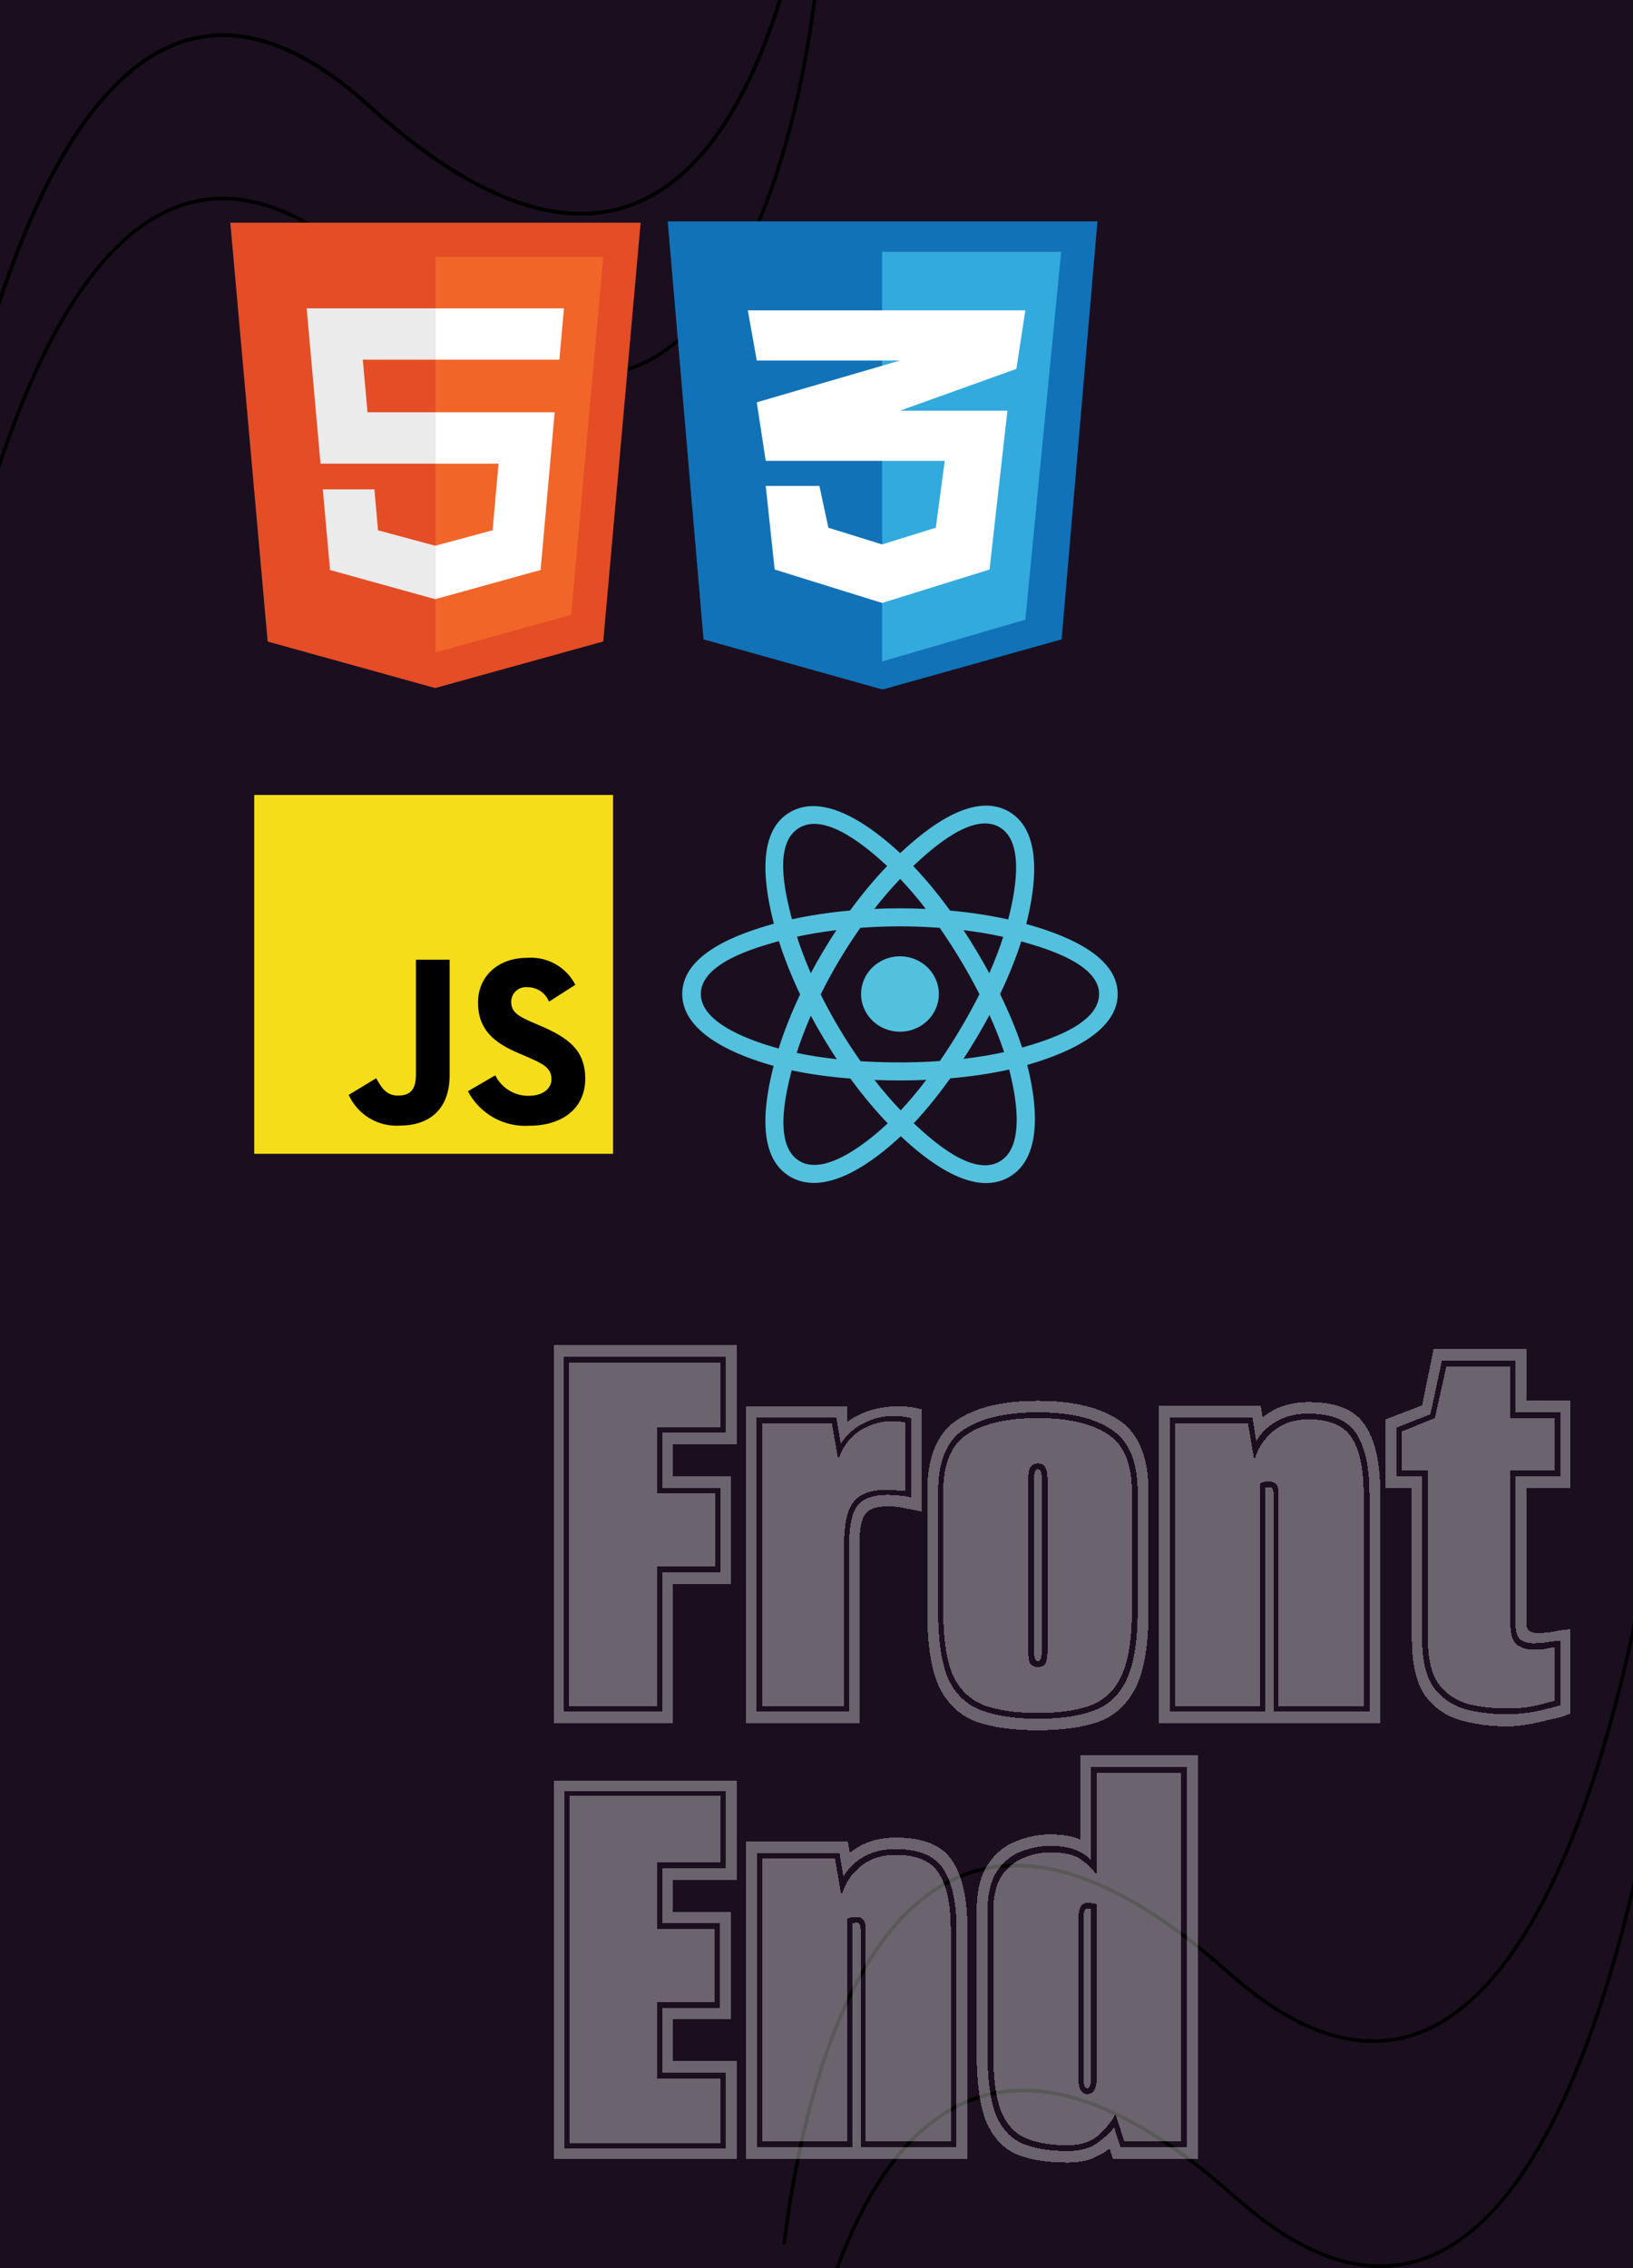 <svg width="450" height="625" viewBox="0 0 450 625" fill="none" xmlns="http://www.w3.org/2000/svg">
<g clip-path="url(#clip0_1_511)">
<rect width="450" height="625" fill="#1B0F1F"/>
<path d="M-24 212.5C-17.167 119.667 17.5 -47 101.5 29C206.5 124 223 -37 224.5 -45" stroke="black"/>
<path d="M-24 212.5C-17.167 119.667 17.5 -47 101.5 29C206.5 124 223 -37 224.5 -45" stroke="black"/>
<path d="M-24 257.5C-17.167 164.667 17.5 -2 101.5 74C206.5 169 223 8 224.5 0" stroke="black"/>
<path d="M464.492 421C458.39 513.884 425.038 680.819 340.442 605.483C234.697 511.313 219.465 672.438 218.028 680.449" stroke="black"/>
<path d="M462.492 359C456.39 451.884 423.038 618.819 338.442 543.483C232.697 449.313 217.465 610.438 216.028 618.449" stroke="black"/>
<g filter="url(#filter0_d_1_511)">
<path d="M152.586 472V367.827H202.998V395.148H185.372V403.961H201.412V433.574H185.372V472H152.586ZM155.407 468.827H182.552V430.401H198.592V407.134H182.552V391.975H200.002V371H155.407V468.827ZM156.817 467.241V372.586H198.592V390.389H181.141V408.721H197.182V428.815H181.141V467.241H156.817ZM205.604 472V384.748H233.454V388.979C236.157 386.981 239.271 385.689 242.796 385.101C246.439 384.396 250.14 384.513 253.901 385.453V413.656C252.256 413.303 250.728 413.01 249.318 412.775C248.025 412.422 246.439 412.246 244.559 412.246C241.268 412.246 239.153 413.068 238.213 414.714C237.273 416.241 236.803 419.12 236.803 423.351V472H205.604ZM208.424 468.827H233.983V423.351C233.983 417.71 234.746 413.95 236.274 412.07C237.802 410.072 240.563 409.073 244.559 409.073C245.499 409.073 246.556 409.132 247.731 409.249C249.024 409.367 250.14 409.543 251.08 409.778V387.921C247.203 386.981 243.501 387.157 239.976 388.45C236.45 389.743 233.689 391.917 231.691 394.972L230.457 387.745H208.424V468.827ZM210.01 467.241V389.331H229.223L230.986 399.378C232.396 395.266 234.864 392.328 238.389 390.565C241.915 388.803 245.616 388.333 249.494 389.155V408.016C248.671 407.898 247.849 407.839 247.026 407.839C246.204 407.722 245.381 407.663 244.559 407.663C240.093 407.663 236.979 408.779 235.216 411.012C233.454 413.127 232.572 417.24 232.572 423.351V467.241H210.01ZM286.009 473.939C278.958 473.939 273.2 473.116 268.735 471.471C264.269 469.709 260.92 466.477 258.687 461.777C256.572 457.076 255.515 450.143 255.515 440.977V408.368C255.515 398.85 258.159 392.269 263.447 388.626C268.735 384.983 276.255 383.162 286.009 383.162C295.762 383.162 303.283 384.983 308.571 388.626C313.859 392.269 316.503 398.85 316.503 408.368V440.977C316.503 450.143 315.386 457.076 313.154 461.777C310.921 466.477 307.572 469.709 303.106 471.471C298.641 473.116 292.942 473.939 286.009 473.939ZM286.009 470.766C292.354 470.766 297.525 470.002 301.52 468.475C305.633 466.947 308.629 464.068 310.51 459.838C312.507 455.49 313.506 449.203 313.506 440.977V408.368C313.506 399.907 311.097 394.149 306.279 391.094C301.579 387.921 294.822 386.335 286.009 386.335C277.195 386.335 270.38 387.921 265.562 391.094C260.861 394.149 258.511 399.907 258.511 408.368V440.977C258.511 449.203 259.451 455.49 261.331 459.838C263.329 464.068 266.384 466.947 270.497 468.475C274.61 470.002 279.781 470.766 286.009 470.766ZM286.009 469.18C280.016 469.18 275.08 468.475 271.202 467.065C267.324 465.537 264.445 462.775 262.565 458.78C260.803 454.667 259.921 448.733 259.921 440.977V408.368C259.921 400.495 262.154 395.148 266.619 392.328C271.085 389.39 277.548 387.921 286.009 387.921C294.352 387.921 300.756 389.39 305.222 392.328C309.687 395.148 311.92 400.495 311.92 408.368V440.977C311.92 448.733 310.98 454.667 309.099 458.78C307.337 462.775 304.516 465.537 300.639 467.065C296.878 468.475 292.002 469.18 286.009 469.18ZM286.009 456.489C287.301 456.489 288.065 456.019 288.3 455.078C288.535 454.021 288.653 453.081 288.653 452.258V404.666C288.653 403.021 288.418 401.905 287.947 401.317C287.595 400.73 286.949 400.436 286.009 400.436C285.186 400.436 284.54 400.73 284.07 401.317C283.6 401.787 283.365 402.904 283.365 404.666V452.258C283.365 453.433 283.482 454.432 283.717 455.255C284.07 456.077 284.833 456.489 286.009 456.489ZM286.009 454.902C285.304 454.902 284.951 454.021 284.951 452.258V404.666C284.951 402.904 285.304 402.022 286.009 402.022C286.714 402.022 287.066 402.904 287.066 404.666V452.258C287.066 454.021 286.714 454.902 286.009 454.902ZM319.385 472V384.572H347.411L347.94 387.745C351.348 384.925 355.578 383.515 360.631 383.515C368.269 383.515 373.44 385.63 376.142 389.86C378.963 393.973 380.373 400.319 380.373 408.897V472H319.385ZM322.381 468.827H348.645V407.134C348.88 407.017 349.291 406.958 349.879 406.958C350.584 406.958 350.936 407.545 350.936 408.721V468.827H377.376V408.897C377.376 401.611 376.201 396.088 373.851 392.328C371.501 388.568 367.035 386.687 360.455 386.687C357.164 386.687 354.285 387.392 351.818 388.803C349.467 390.095 347.587 391.917 346.177 394.267L345.12 387.745H322.381V468.827ZM323.791 467.241V389.331H343.886L345.648 399.555C346.588 396.264 348.351 393.562 350.936 391.447C353.522 389.331 356.753 388.274 360.631 388.274C366.506 388.274 370.502 390.036 372.617 393.562C374.732 396.97 375.79 402.081 375.79 408.897V467.241H352.346V409.249C352.346 407.604 352.111 406.547 351.641 406.077C351.171 405.607 350.466 405.372 349.526 405.372C348.704 405.372 347.94 405.548 347.235 405.9V467.241H323.791ZM415.327 472.881C410.627 472.881 406.279 472.294 402.283 471.119C398.288 469.944 395.056 467.652 392.589 464.244C390.239 460.719 389.063 455.549 389.063 448.733V407.134H381.837V388.274L391.884 384.396L395.056 368.885H420.615V383.162H432.777V407.134H420.615V444.503C420.615 446.265 421.673 447.147 423.788 447.147C424.963 447.147 426.373 447.029 428.018 446.794C429.663 446.441 431.25 446.206 432.777 446.089V469.356C431.837 469.709 430.838 470.061 429.781 470.414C428.723 470.649 427.666 470.884 426.608 471.119C424.845 471.589 422.965 472 420.968 472.353C418.97 472.705 417.09 472.881 415.327 472.881ZM415.327 469.532C417.09 469.532 418.794 469.415 420.439 469.18C422.201 468.945 423.788 468.651 425.198 468.298C426.021 468.063 426.784 467.887 427.489 467.77C428.312 467.535 429.135 467.3 429.957 467.065V449.262C428.312 449.379 426.843 449.555 425.55 449.791C424.258 449.908 423.318 449.967 422.73 449.967C421.085 449.967 419.792 449.614 418.852 448.909C418.03 448.087 417.619 446.618 417.619 444.503V403.961H429.957V386.335H417.619V372.057H397.348L394.175 386.864L384.833 390.565V403.961H391.884V448.733C391.884 454.608 392.941 459.074 395.056 462.129C397.289 465.067 400.168 467.065 403.694 468.122C407.336 469.062 411.214 469.532 415.327 469.532ZM415.327 467.946C411.449 467.946 407.865 467.535 404.575 466.712C401.285 465.772 398.582 463.951 396.467 461.248C394.469 458.428 393.47 454.256 393.47 448.733V402.375H386.243V391.623L395.409 387.921L398.582 373.644H416.208V387.921H428.371V402.375H416.208V444.503C416.208 447.44 416.796 449.379 417.971 450.319C419.146 451.259 420.733 451.729 422.73 451.729C423.67 451.729 424.669 451.671 425.727 451.553C426.784 451.318 427.666 451.142 428.371 451.024V465.831L424.317 466.888C421.731 467.593 418.735 467.946 415.327 467.946ZM152.586 592V487.827H202.998V515.148H185.372V523.961H201.412V553.574H185.372V565.031H202.998V592H152.586ZM155.583 589.18H200.002V568.38H182.552V550.401H198.415V527.134H182.552V511.975H200.002V490.647H155.583V589.18ZM156.993 587.77V492.057H198.592V510.389H181.141V528.721H197.005V548.815H181.141V569.967H198.592V587.77H156.993ZM205.604 592V504.572H233.63L234.159 507.745C237.567 504.925 241.797 503.515 246.85 503.515C254.488 503.515 259.659 505.63 262.361 509.86C265.182 513.973 266.592 520.319 266.592 528.897V592H205.604ZM208.6 588.827H234.864V527.134C235.099 527.017 235.51 526.958 236.098 526.958C236.803 526.958 237.155 527.545 237.155 528.721V588.827H263.595V528.897C263.595 521.611 262.42 516.088 260.07 512.328C257.72 508.568 253.254 506.687 246.674 506.687C243.383 506.687 240.504 507.392 238.037 508.803C235.687 510.095 233.806 511.917 232.396 514.267L231.339 507.745H208.6V588.827ZM210.01 587.241V509.331H230.105L231.867 519.555C232.808 516.264 234.57 513.562 237.155 511.447C239.741 509.331 242.972 508.274 246.85 508.274C252.726 508.274 256.721 510.036 258.836 513.562C260.951 516.97 262.009 522.081 262.009 528.897V587.241H238.566V529.249C238.566 527.604 238.331 526.547 237.86 526.077C237.39 525.607 236.685 525.372 235.745 525.372C234.923 525.372 234.159 525.548 233.454 525.9V587.241H210.01ZM294.143 593.058C288.502 593.058 283.802 592.294 280.042 590.766C276.399 589.121 273.637 586.124 271.757 581.777C269.995 577.311 269.113 570.848 269.113 562.387V524.138C269.113 518.497 270.112 514.149 272.11 511.094C274.225 507.921 276.81 505.747 279.865 504.572C283.038 503.28 286.211 502.633 289.384 502.633C292.792 502.633 295.553 503.103 297.668 504.043V480.776H330.101V592H306.658L305.776 589.18C304.484 590.237 302.839 591.177 300.841 592C298.961 592.705 296.728 593.058 294.143 593.058ZM294.143 589.885C297.551 589.885 300.254 589.18 302.251 587.77C304.366 586.242 305.953 584.773 307.01 583.363L308.773 588.827H327.105V484.125H300.665V509.684C299.49 508.509 298.021 507.569 296.258 506.864C294.495 506.159 292.204 505.806 289.384 505.806C286.681 505.806 283.978 506.335 281.276 507.392C278.573 508.45 276.34 510.33 274.577 513.033C272.932 515.618 272.11 519.32 272.11 524.138V562.387C272.11 570.026 272.874 575.842 274.401 579.838C276.046 583.716 278.455 586.359 281.628 587.77C284.918 589.18 289.09 589.885 294.143 589.885ZM294.143 588.298C289.56 588.298 285.741 587.652 282.686 586.359C279.63 585.067 277.339 582.54 275.811 578.78C274.401 575.02 273.696 569.555 273.696 562.387V524.138C273.696 519.79 274.46 516.441 275.988 514.091C277.633 511.74 279.63 510.095 281.981 509.155C284.448 508.097 286.916 507.569 289.384 507.569C293.379 507.569 296.258 508.274 298.021 509.684C299.901 510.976 301.311 512.387 302.251 513.914V485.712H325.518V587.241H309.831L307.363 579.661C306.658 581.307 305.189 583.187 302.956 585.302C300.841 587.3 297.903 588.298 294.143 588.298ZM299.607 574.197C301.37 574.197 302.251 572.611 302.251 569.438V521.846C301.899 521.729 301.487 521.67 301.017 521.67C300.665 521.552 300.195 521.494 299.607 521.494C297.962 521.494 297.139 523.08 297.139 526.253V569.438C297.139 572.611 297.962 574.197 299.607 574.197ZM299.607 572.611C298.902 572.611 298.55 571.553 298.55 569.438V526.253C298.55 524.138 298.902 523.08 299.607 523.08H300.665V569.438C300.665 571.553 300.312 572.611 299.607 572.611Z" fill="white" fill-opacity="0.35" shape-rendering="crispEdges"/>
</g>
<path d="M176.534 61.364L166.233 176.759L119.931 189.596L73.756 176.777L63.466 61.364H176.534Z" fill="#E44D26"/>
<path d="M120 179.784L157.415 169.411L166.217 70.801H120V179.784Z" fill="#F16529"/>
<path d="M99.976 99.111H120V84.957H84.506L84.845 88.754L88.324 127.761H120V113.606H101.269L99.976 99.111ZM103.166 134.839H88.957L90.939 157.064L119.935 165.113L120 165.095V150.368L119.938 150.385L104.174 146.128L103.166 134.839Z" fill="#EBEBEB"/>
<path d="M119.951 127.761H137.381L135.738 146.119L119.951 150.38V165.106L148.969 157.064L149.182 154.673L152.509 117.407L152.854 113.606H119.951V127.761ZM119.951 99.077V99.111H154.142L154.426 95.93L155.071 88.754L155.409 84.957H119.951V99.077Z" fill="white"/>
<path d="M193.868 176.179L184 61H302.413L292.546 176.179L243.207 190L193.868 176.179Z" fill="#1172B8"/>
<path d="M292.415 69.397H243.076V182.272L282.547 170.755L292.415 69.397Z" fill="#33AADD"/>
<path d="M260.345 126.987H211.006L208.539 110.862L248.01 99.344H208.539L206.072 85.522H282.547L280.08 101.647L248.01 113.165H277.613L272.679 156.933L243.076 166.147L213.473 156.933L211.006 133.897H225.807L228.274 145.415L243.076 150.022L257.878 145.415L260.345 126.987Z" fill="white"/>
<path d="M168.938 219.062H70.062V317.938H168.938V219.062Z" fill="#F5DE19"/>
<path d="M136.482 296.308C137.324 298.019 138.633 299.458 140.258 300.457C141.882 301.457 143.756 301.977 145.663 301.958C149.512 301.958 151.973 300.034 151.973 297.368C151.973 294.189 149.445 293.052 145.208 291.199L142.884 290.203C136.175 287.346 131.725 283.769 131.725 276.205C131.725 269.238 137.022 263.93 145.331 263.93C148.021 263.736 150.708 264.338 153.058 265.661C155.408 266.984 157.316 268.97 158.545 271.371L151.281 276.014C150.808 274.824 149.984 273.805 148.919 273.094C147.854 272.383 146.598 272.012 145.317 272.031C144.758 271.975 144.194 272.036 143.66 272.21C143.126 272.384 142.634 272.668 142.216 273.043C141.798 273.417 141.462 273.875 141.231 274.387C140.999 274.898 140.877 275.453 140.871 276.014C140.871 278.8 142.598 279.93 146.585 281.664L148.908 282.66C156.804 286.046 161.268 289.496 161.268 297.255C161.268 305.62 154.696 310.204 145.871 310.204C142.433 310.423 139.005 309.642 136 307.956C132.996 306.27 130.543 303.75 128.939 300.701L136.482 296.308ZM103.659 297.113C105.117 299.702 106.445 301.891 109.637 301.891C112.688 301.891 114.616 300.698 114.616 296.054V264.46H123.907V296.178C123.907 305.797 118.257 310.175 110.033 310.175C107.126 310.334 104.238 309.61 101.751 308.097C99.263 306.585 97.291 304.355 96.095 301.7L103.659 297.113Z" fill="black"/>
<path d="M258.716 273.904C258.716 268.166 253.918 263.514 248 263.514C242.082 263.514 237.284 268.166 237.284 273.904C237.284 279.642 242.082 284.294 248 284.294C253.918 284.294 258.716 279.642 258.716 273.904Z" fill="#53C1DE"/>
<path fill-rule="evenodd" clip-rule="evenodd" d="M282.802 254.615C285.064 245.699 287.909 229.166 277.882 223.561C267.901 217.98 254.914 228.674 248.056 235.093C241.218 228.738 227.865 218.089 217.847 223.713C207.87 229.312 210.947 245.571 213.26 254.543C203.953 257.106 188 262.626 188 273.904C188 285.15 203.937 291.155 213.188 293.716C210.866 302.737 207.944 318.764 217.933 324.351C227.989 329.973 241.3 319.578 248.222 313.089C255.124 319.546 267.986 330.008 277.969 324.406C287.982 318.785 285.374 302.474 283.061 293.45C292.029 290.884 308 285.009 308 273.904C308 262.734 291.961 257.169 282.802 254.615ZM281.665 288.668C280.146 284.006 278.096 279.049 275.588 273.928C277.982 268.928 279.952 264.035 281.429 259.404C288.144 261.291 302.874 265.605 302.874 273.904C302.874 282.28 288.738 286.635 281.665 288.668ZM275.4 320.104C267.952 324.284 256.888 314.278 251.791 309.524C255.173 305.938 258.552 301.769 261.85 297.14C267.652 296.641 273.132 295.825 278.102 294.711C279.73 301.094 282.881 315.905 275.4 320.104ZM220.494 320.044C213.046 315.88 216.45 301.578 218.158 294.933C223.073 295.988 228.514 296.746 234.33 297.203C237.649 301.733 241.126 305.896 244.63 309.543C240.301 313.603 227.978 324.228 220.494 320.044ZM193.126 273.904C193.126 265.496 207.768 261.213 214.636 259.33C216.138 264.066 218.108 269.018 220.485 274.025C218.077 279.106 216.079 284.136 214.563 288.928C208.015 287.11 193.126 282.316 193.126 273.904ZM220.415 228.014C227.894 223.817 239.499 234.039 244.464 238.641C240.978 242.27 237.532 246.402 234.241 250.906C228.598 251.413 223.195 252.228 218.228 253.319C216.365 246.083 212.944 232.207 220.415 228.014ZM265.517 256.308C269.346 256.777 273.014 257.4 276.459 258.162C275.425 261.376 274.136 264.736 272.618 268.181C270.418 264.133 268.056 260.166 265.517 256.308ZM248.057 242.192C250.422 244.676 252.79 247.449 255.119 250.458C250.394 250.241 245.661 250.24 240.936 250.455C243.268 247.474 245.656 244.705 248.057 242.192ZM223.426 268.178C221.933 264.745 220.656 261.37 219.613 258.11C223.037 257.367 226.688 256.76 230.492 256.299C227.946 260.149 225.588 264.114 223.426 268.178ZM230.601 291.863C226.672 291.438 222.965 290.861 219.542 290.139C220.602 286.822 221.907 283.374 223.432 279.867C225.624 283.973 228.018 287.977 230.601 291.863ZM248.199 305.966C245.77 303.424 243.346 300.612 240.979 297.588C245.731 297.769 250.492 297.77 255.244 297.564C252.907 300.643 250.548 303.459 248.199 305.966ZM272.667 279.689C274.271 283.234 275.623 286.663 276.697 289.924C273.217 290.694 269.461 291.314 265.503 291.774C268.06 287.843 270.46 283.814 272.667 279.689ZM258.989 292.376C251.72 292.88 244.406 292.874 237.135 292.418C233.004 286.566 229.326 280.412 226.151 274.023C229.31 267.648 232.962 261.506 237.074 255.663C244.35 255.13 251.671 255.128 258.948 255.666C263.024 261.508 266.67 267.634 269.903 273.952C266.708 280.325 263.038 286.479 258.989 292.376ZM275.321 227.866C282.802 232.05 279.472 246.909 277.838 253.37C272.86 252.256 267.453 251.428 261.793 250.912C258.496 246.36 255.079 242.221 251.65 238.638C256.678 233.938 267.912 223.724 275.321 227.866Z" fill="#53C1DE"/>
</g>
<defs>
<filter id="filter0_d_1_511" x="-24.928" y="193.153" width="635.221" height="580.26" filterUnits="userSpaceOnUse" color-interpolation-filters="sRGB">
<feFlood flood-opacity="0" result="BackgroundImageFix"/>
<feColorMatrix in="SourceAlpha" type="matrix" values="0 0 0 0 0 0 0 0 0 0 0 0 0 0 0 0 0 0 127 0" result="hardAlpha"/>
<feOffset dy="2.84"/>
<feGaussianBlur stdDeviation="88.757"/>
<feComposite in2="hardAlpha" operator="out"/>
<feColorMatrix type="matrix" values="0 0 0 0 0.8 0 0 0 0 0.455 0 0 0 0 0.922 0 0 0 1 0"/>
<feBlend mode="normal" in2="BackgroundImageFix" result="effect1_dropShadow_1_511"/>
<feBlend mode="normal" in="SourceGraphic" in2="effect1_dropShadow_1_511" result="shape"/>
</filter>
<clipPath id="clip0_1_511">
<rect width="450" height="625" fill="white"/>
</clipPath>
</defs>
</svg>
